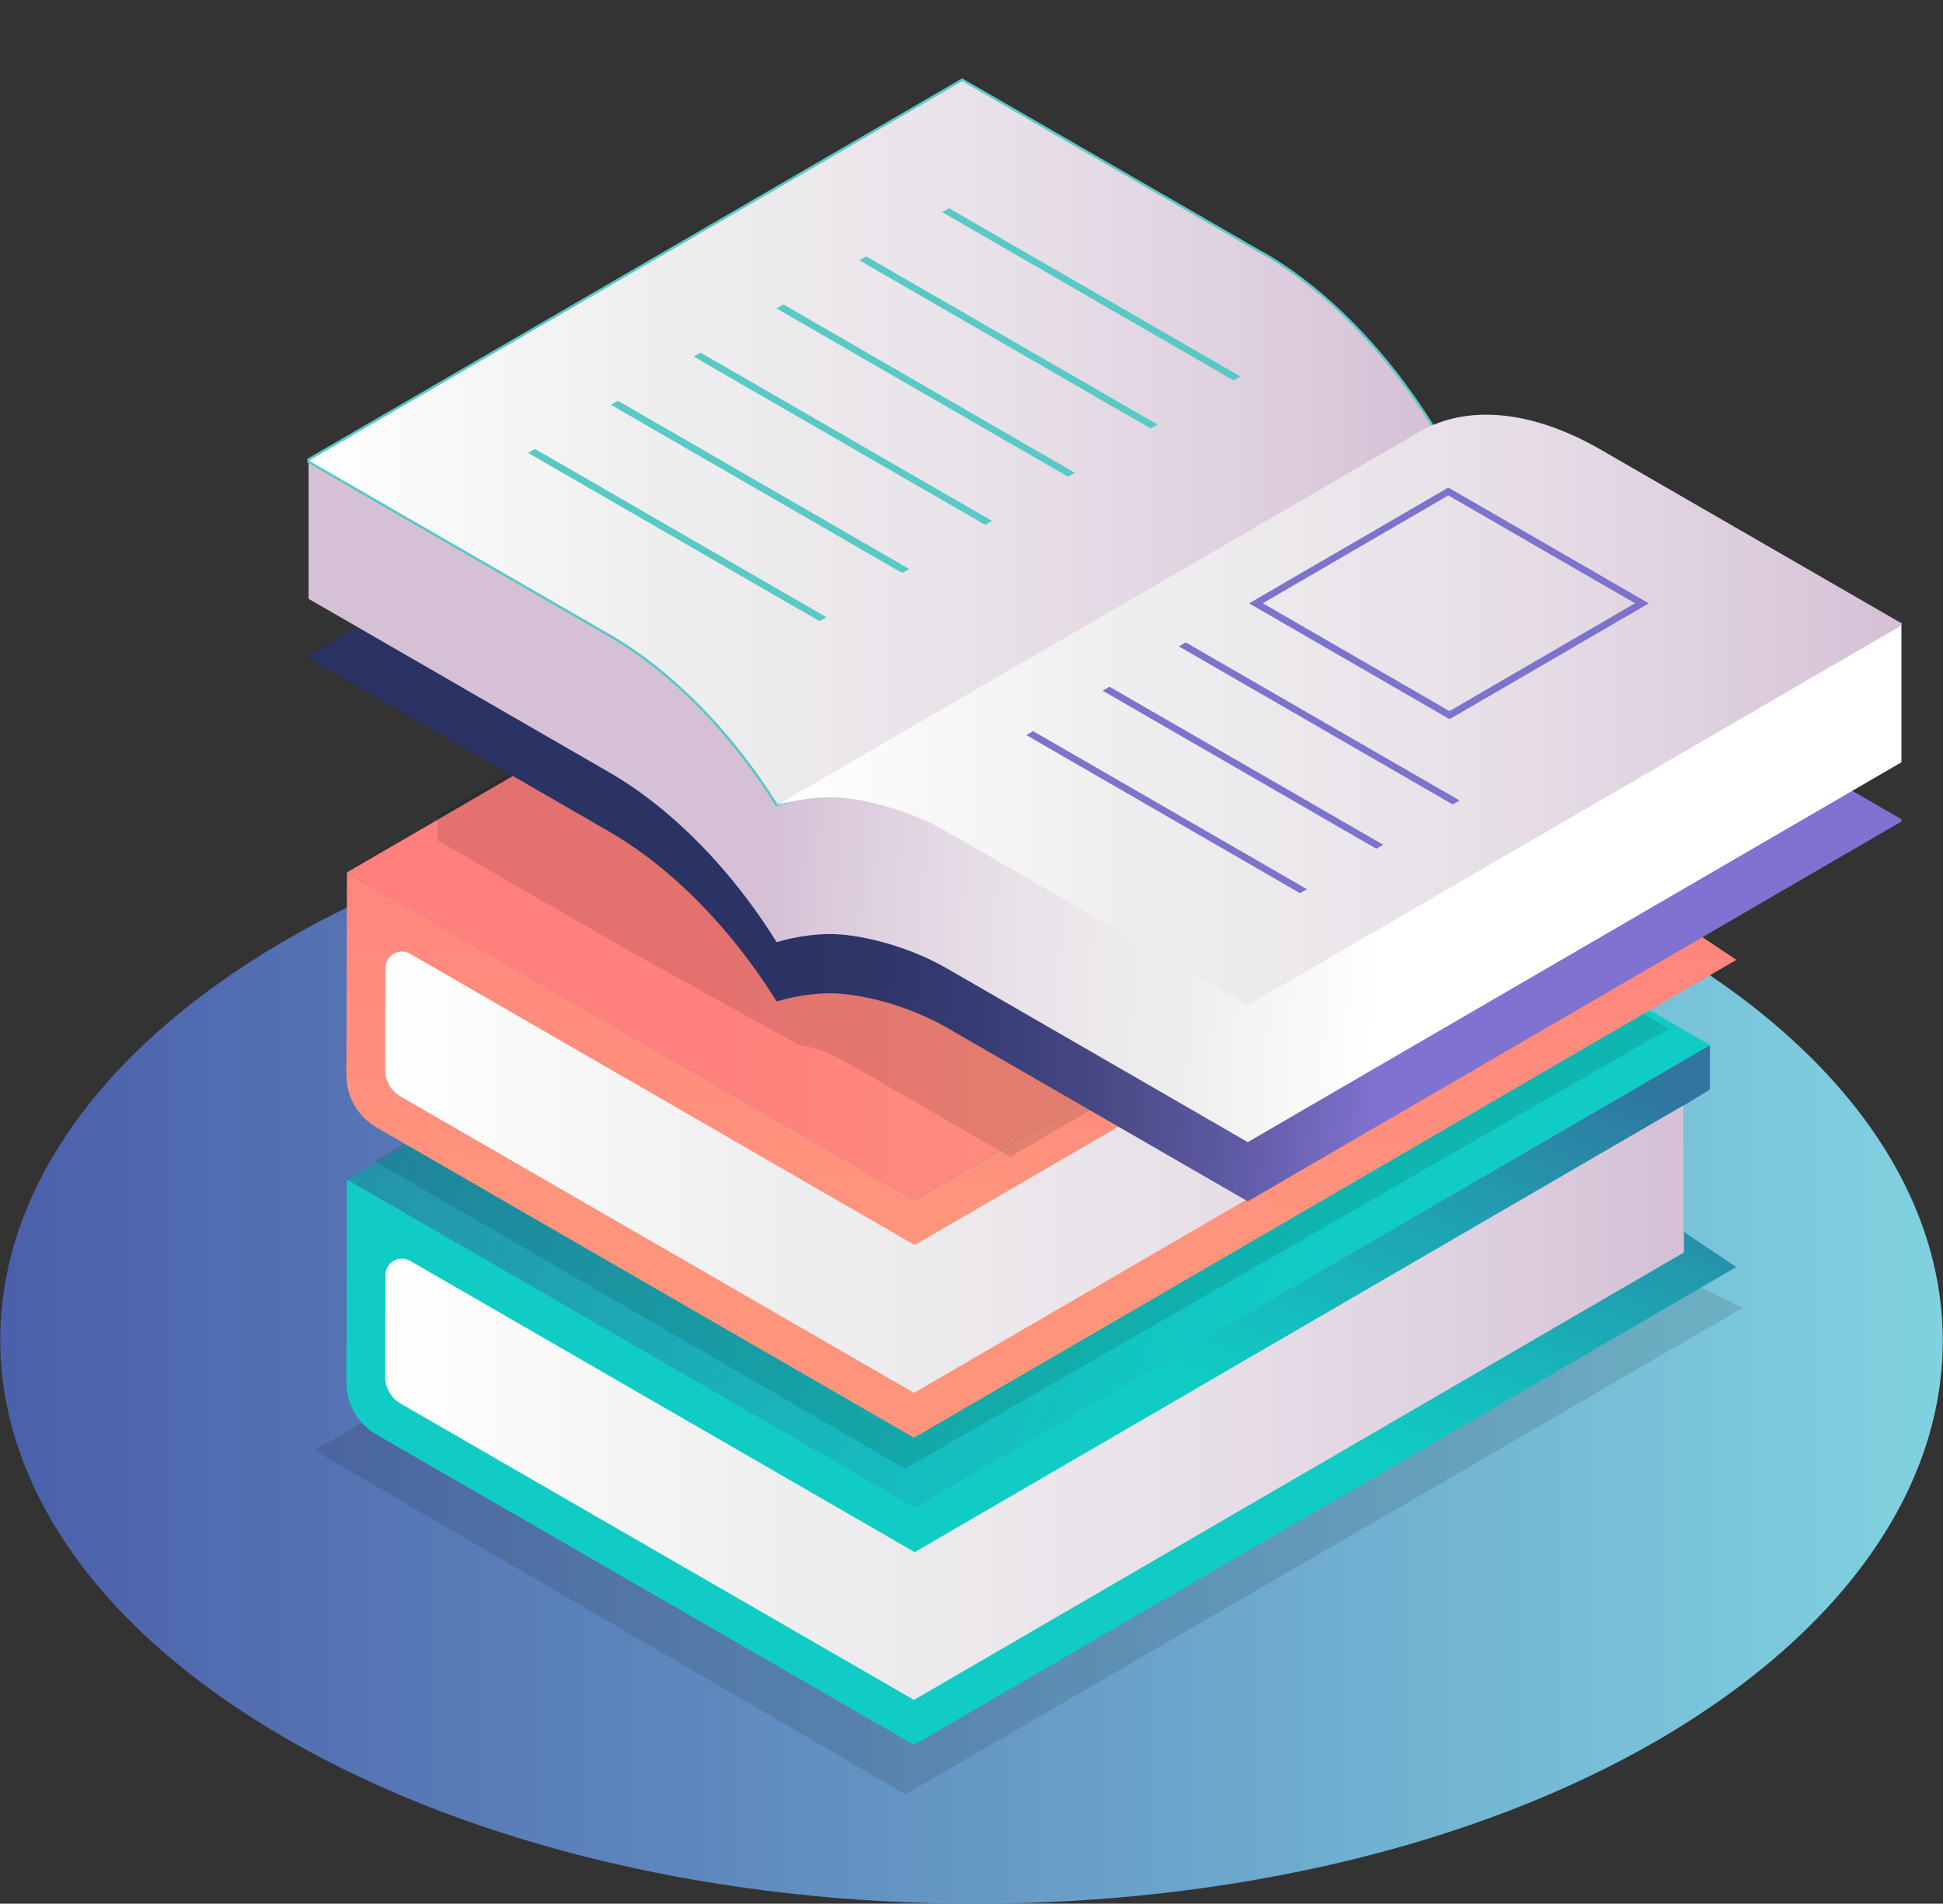 <svg viewBox="0 0 200 195.97" xmlns="http://www.w3.org/2000/svg" xmlns:xlink="http://www.w3.org/1999/xlink"><rect x="0" y="0" width="200" height="195.97" fill="#333333" stroke="none"/><linearGradient id="a" gradientTransform="matrix(1 0 0 -1 262 -123.99)" gradientUnits="userSpaceOnUse" x1="-261.98" x2="-62.02" y1="-261.95" y2="-261.95"><stop offset="0" stop-color="#4b5faa"/><stop offset="1" stop-color="#80d2e0"/></linearGradient><linearGradient id="b" gradientUnits="userSpaceOnUse" x1="15.63" x2="137.58" y1="74.16" y2="128.68"><stop offset="0" stop-color="#30769f"/><stop offset=".36" stop-color="#229aaf"/><stop offset=".78" stop-color="#15bebe"/><stop offset="1" stop-color="#10ccc5"/></linearGradient><linearGradient id="c" x1="121.59" x2="103.57" xlink:href="#b" y1="91.8" y2="134.57"/><linearGradient id="d" gradientUnits="userSpaceOnUse" x1="39.65" x2="173.32" y1="144.38" y2="144.38"><stop offset="0" stop-color="#fff"/><stop offset=".31" stop-color="#efeeef"/><stop offset=".58" stop-color="#e9e3e9"/><stop offset=".82" stop-color="#dfd1e0"/><stop offset="1" stop-color="#d5c0d6"/></linearGradient><linearGradient id="e" gradientUnits="userSpaceOnUse" x1="-24.78" x2="127.61" y1="81.44" y2="83.13"><stop offset="0" stop-color="#ff797d"/><stop offset=".3" stop-color="#ff7e7d"/><stop offset=".65" stop-color="#ff807d"/><stop offset="1" stop-color="#ff947d"/></linearGradient><linearGradient id="f" x1="113.15" x2="105.36" xlink:href="#e" y1="-6.62" y2="125.95"/><linearGradient id="g" xlink:href="#d" y1="112.77" y2="112.77"/><linearGradient id="h" gradientUnits="userSpaceOnUse" x1="143.55" x2="80.66" y1="77.54" y2="74.38"><stop offset="0" stop-color="#7f72d0"/><stop offset="0" stop-color="#7f72cf"/><stop offset=".22" stop-color="#605ba6"/><stop offset=".44" stop-color="#494a85"/><stop offset=".64" stop-color="#383d76"/><stop offset=".83" stop-color="#2e3668"/><stop offset="1" stop-color="#2a3363"/></linearGradient><linearGradient id="i" x1="143.32" x2="80.17" xlink:href="#d" y1="71.44" y2="68.26"/><linearGradient id="j" x1="31.76" x2="147.49" xlink:href="#d" y1="45.55" y2="45.55"/><linearGradient id="k" x1="79.94" x2="195.72" xlink:href="#d" y1="73.09" y2="73.09"/><path d="m170.45 96.92c39.2 22.6 39.4 59.2.4 82.1-38.8 22.6-102.1 22.6-141.3 0-39.2-22.6-39.4-59.2-.4-82.1 38.8-22.6 102.2-22.6 141.3 0z" fill="url(#a)"/><path d="m179.37 134.64-86.16 50.07-60.85-35.4 81.34-47.27z" opacity=".11"/><path d="m176.02 107.58-81.87 47.58-58.44-33.74 81.87-47.58z" fill="url(#b)"/><path d="m94.15 155.16-58.44-33.74-.06 20.86c0 2.23 1.18 4.28 3.11 5.4l55.32 31.94 84.65-49.19-5.4-3.61v-13.03l2.68-1.64v-4.56s-81.86 47.58-81.86 47.58z" fill="url(#c)"/><path d="m173.32 113.77-79.17 46.01-51.94-29.99c-1.12-.65-2.53.16-2.53 1.46l-.03 10.48c0 1.14.6 2.19 1.59 2.76l52.84 30.5 79.25-46.06v-15.16z" fill="url(#d)"/><path d="m171.78 105.9-78.62 45.29-54.61-31.67 78.62-45.28z" opacity=".11"/><path d="m176.02 75.97-81.87 47.57-58.44-33.73 81.87-47.58z" fill="url(#e)"/><path d="m94.15 123.54-58.44-33.74-.06 20.86c0 2.23 1.18 4.28 3.11 5.4l55.32 31.94 84.65-49.19-5.4-3.61v-13.03l2.68-1.64v-4.56s-81.86 47.58-81.86 47.58z" fill="url(#f)"/><path d="m173.32 82.16-79.17 46.01-51.94-29.99c-1.12-.65-2.53.16-2.53 1.46l-.03 10.48c0 1.14.6 2.19 1.59 2.76l52.84 30.5 79.25-46.06v-15.16z" fill="url(#g)"/><path d="m140.45 95.34-16.76-9.68c-3.87-2.23-7.48-2.54-10.12-1.01l-3.45 2c-2.6-6.09-7.02-11.43-11.86-14.22l-16.76-9.68-36.47 21.19v.13s0 0 0 0v2.43s16.76 9.68 16.76 9.68c5.29 3.05 20.48 11.4 20.48 11.4 1.55.23 3.22.83 4.95 1.83l16.76 9.68 36.47-21.19v-.13s0-2.29 0-2.29v-.13z" opacity=".11"/><path d="m164.79 66.49c-6.52-3.77-12.65-4.55-17.37-2.5-4.71-7.58-10.88-13.94-17.46-17.74l-30.92-17.85-67.28 39.1v.24s30.92 17.85 30.92 17.85c6.5 3.75 12.6 10.02 17.27 17.5.03 0 .06-.02.09-.03.45-.14 2.7-.78 5.26-.81 2.86-.03 7.87 1.06 12.22 3.57l30.92 17.85 67.28-39.1v-.24s-30.92-17.85-30.92-17.85z" fill="url(#h)"/><path d="m164.79 60.4c-6.52-3.77-12.65-4.55-17.37-2.5-4.71-7.58-10.88-13.94-17.46-17.74l-30.92-17.85-67.28 24.99v14.1s0 .24 0 .24l30.92 17.85c6.5 3.75 12.6 10.02 17.27 17.5.03 0 .06-.02.09-.03.45-.14 2.7-.78 5.26-.81 2.86-.03 7.87 1.06 12.22 3.57l30.92 17.85 67.28-39.1v-.24s0-14.1 0-14.1l-30.92-3.76z" fill="url(#i)"/><path d="m129.96 26.06-30.92-17.85-67.28 39.09v.24s30.92 17.85 30.92 17.85c6.5 3.76 12.6 10.02 17.27 17.5 12.53-3.92 69.81-35.36 67.48-39.11-4.71-7.58-10.88-13.94-17.46-17.74z" fill="url(#j)" stroke="#58c9c5" stroke-miterlimit="10" stroke-width=".25"/><path d="m164.79 46.3c-7.13-4.12-13.8-4.68-18.66-1.86l-66.19 38.46s2.49-.81 5.35-.83c2.86-.03 7.87 1.06 12.22 3.57l30.92 17.85 67.28-39.1v-.24s-30.92-17.85-30.92-17.85z" fill="url(#k)"/><path d="m149.08 50.19 20.64 11.92-20.51 11.92-20.64-11.92zm.12 23.01 19.1-11.1-19.22-11.1-19.1 11.1z" fill="#7c73cd"/><path d="m150.23 82.4-.7.41-28.18-16.27.7-.41z" fill="#7c73cd"/><path d="m142.38 86.96-.71.41-28.17-16.27.7-.41z" fill="#7c73cd"/><path d="m134.52 91.53-.71.41-28.17-16.27.7-.41z" fill="#7c73cd"/><g fill="#58c9c5"><path d="m127.69 38.76-.7.41-30.01-17.33.71-.4z"/><path d="m119.16 43.71-.7.41-30-17.32.7-.41z"/><path d="m110.64 48.67-.71.4-30-17.32.71-.41z"/><path d="m102.11 53.62-.7.41-30-17.32.7-.41z"/><path d="m93.59 58.57-.71.42-30-17.32.71-.42z"/><path d="m85.06 63.53-.71.41-30-17.32.71-.41z"/></g></svg>